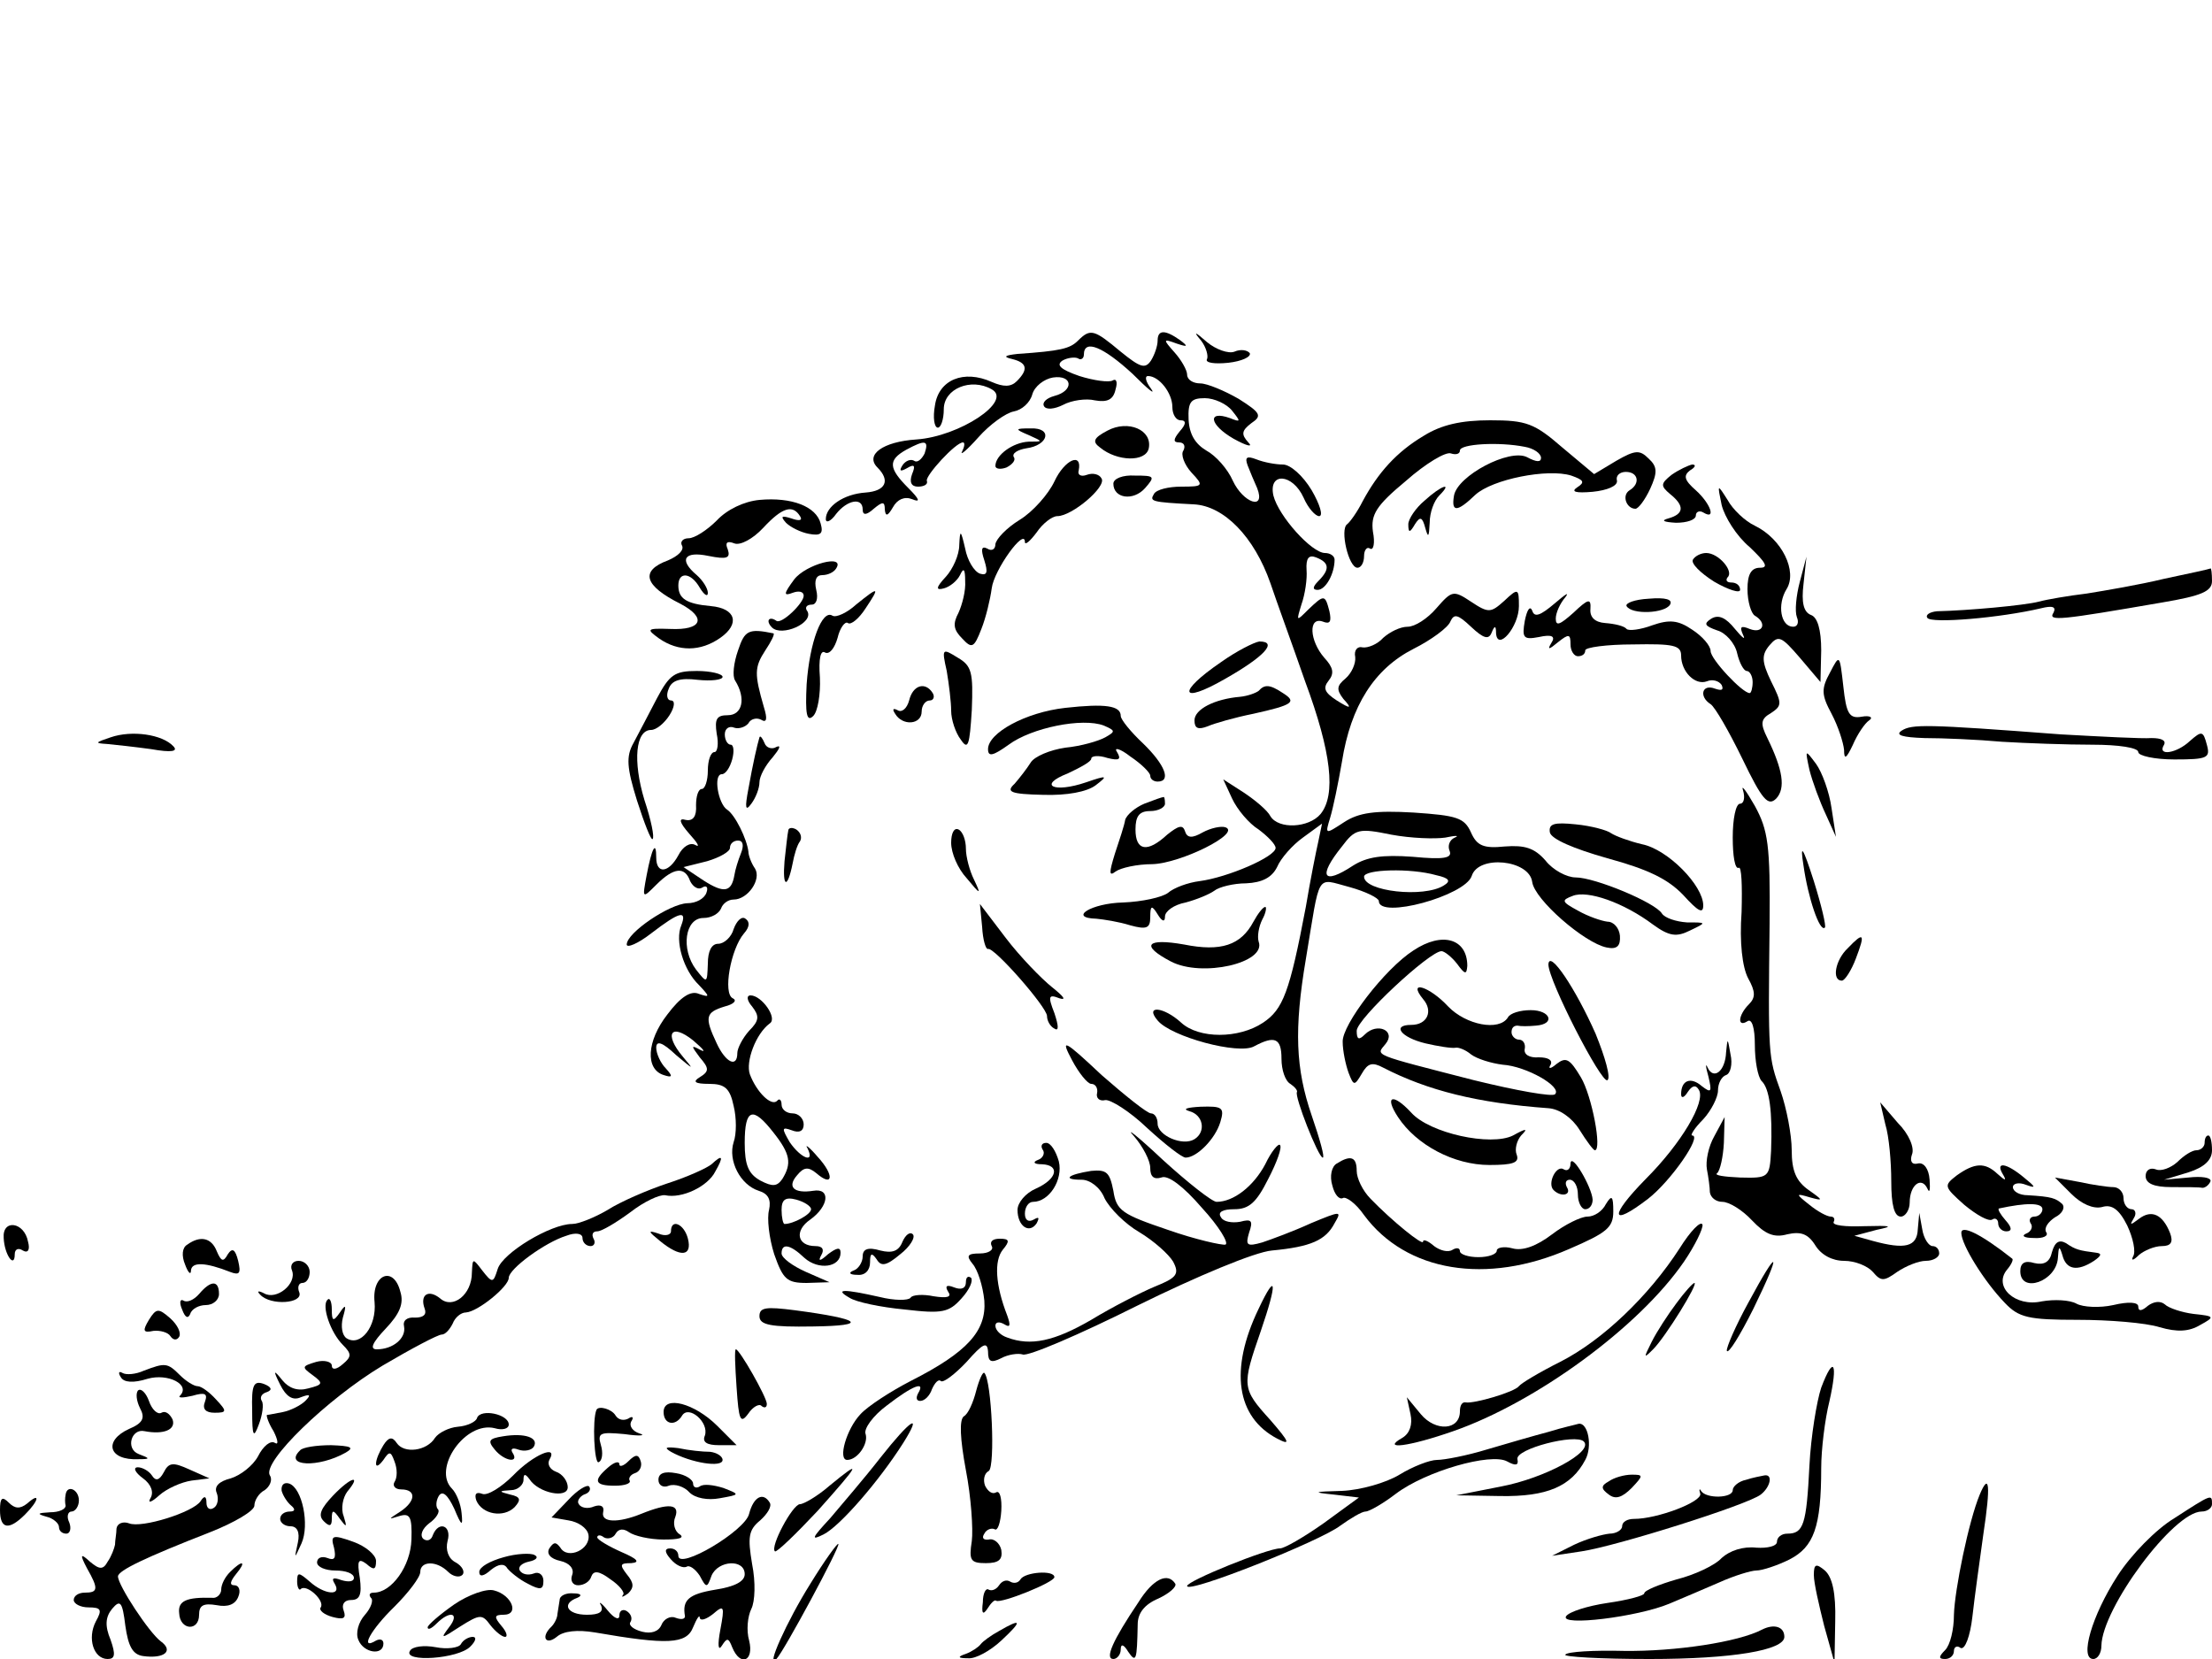 <?xml version="1.0" standalone="no"?>
<!DOCTYPE svg PUBLIC "-//W3C//DTD SVG 20010904//EN"
 "http://www.w3.org/TR/2001/REC-SVG-20010904/DTD/svg10.dtd">
<svg version="1.0" xmlns="http://www.w3.org/2000/svg"
 width="300pt" height="225pt" viewBox="0 0 300 225"
 preserveAspectRatio="xMidYMid meet">
<g transform="translate(0,225) scale(0.1,-0.1)"
fill="#000000" stroke="none">
<path d="M1462 1788 c-11 -11 -24 -14 -82 -18 -18 -2 -20 -4 -7 -7 20 -5 22
-14 6 -30 -8 -8 -18 -8 -34 -1 -38 17 -72 3 -77 -32 -3 -16 -1 -30 4 -30 4 0
8 11 8 25 0 28 37 43 65 27 29 -16 -44 -64 -102 -68 -46 -3 -70 -21 -53 -38
18 -18 11 -32 -16 -34 -30 -2 -54 -19 -54 -36 0 -6 7 -3 14 7 15 19 36 23 36
6 0 -8 5 -8 15 1 12 10 15 10 15 -1 1 -10 4 -9 11 3 6 11 16 15 26 11 12 -5
10 0 -5 15 -27 27 -28 38 -3 52 26 14 31 13 25 -5 -4 -8 -10 -13 -14 -10 -5 3
-12 0 -16 -6 -5 -8 -3 -9 6 -4 10 6 12 4 7 -8 -4 -11 -1 -17 8 -17 8 0 14 3
12 8 -2 7 39 52 49 52 3 0 2 -6 -1 -12 -4 -7 6 1 22 19 15 17 37 33 48 35 11
2 22 12 25 23 3 11 16 21 28 23 27 4 29 -18 2 -25 -11 -3 -17 -9 -14 -14 3 -5
14 -4 26 2 11 6 31 9 43 6 17 -3 25 1 28 15 3 10 1 15 -4 12 -5 -3 -26 0 -45
6 -26 9 -32 15 -23 21 7 4 17 5 21 3 4 -3 8 0 8 5 0 22 27 10 66 -26 21 -21
32 -30 25 -20 -7 9 -9 17 -4 17 15 0 33 -23 33 -42 0 -10 5 -18 11 -18 8 0 8
-5 -1 -15 -9 -11 -9 -15 -1 -15 7 0 9 -5 6 -11 -4 -5 1 -19 11 -30 17 -18 16
-19 -14 -19 -17 0 -34 -4 -37 -10 -6 -10 -4 -11 54 -14 41 -2 82 -44 104 -107
8 -24 30 -84 47 -133 36 -97 42 -154 21 -180 -16 -19 -57 -21 -68 -3 -4 8 -21
22 -36 32 l-28 18 12 -26 c7 -15 23 -34 36 -42 12 -9 23 -20 23 -25 0 -12 -65
-40 -103 -45 -16 -2 -35 -9 -43 -16 -8 -6 -35 -12 -61 -13 -43 -1 -75 -21 -36
-22 10 -1 30 -4 46 -9 22 -6 27 -4 27 11 0 16 2 17 10 4 6 -10 10 -11 10 -3 0
7 12 16 28 19 15 4 32 11 39 16 6 5 26 10 43 10 22 1 35 8 42 22 5 12 21 30
35 40 l26 19 -5 -24 c-3 -13 -11 -53 -17 -89 -22 -116 -31 -139 -58 -157 -33
-22 -87 -22 -111 0 -24 22 -50 24 -32 3 18 -22 110 -47 131 -35 28 15 37 11
37 -17 0 -15 5 -30 12 -34 6 -4 10 -9 9 -11 -4 -5 29 -89 35 -89 3 0 -4 25
-15 57 -22 64 -24 117 -8 212 20 120 13 110 59 98 22 -6 40 -15 40 -19 0 -25
117 7 126 34 9 29 78 22 82 -8 3 -24 71 -83 101 -89 14 -3 19 2 18 16 -1 10
-8 19 -17 19 -8 1 -26 7 -40 15 -22 12 -23 14 -7 20 20 8 69 -9 109 -39 22
-16 32 -17 50 -8 23 11 23 11 -4 11 -15 1 -30 6 -34 12 -9 15 -91 49 -117 49
-12 0 -31 10 -41 23 -15 17 -28 21 -55 19 -29 -3 -38 1 -46 19 -9 20 -19 23
-78 27 -52 3 -74 0 -94 -13 -26 -17 -26 -17 -19 6 4 13 11 47 16 76 12 76 44
126 97 153 24 12 47 29 50 37 5 11 10 10 28 -7 17 -16 24 -18 28 -8 4 10 6 10
6 -1 2 -25 31 9 31 37 0 24 -1 25 -20 7 -18 -16 -21 -17 -45 -1 -24 16 -26 15
-47 -9 -12 -14 -29 -25 -39 -25 -10 0 -24 -7 -33 -15 -8 -9 -21 -14 -28 -13
-7 2 -12 -4 -10 -13 1 -9 -5 -22 -13 -29 -12 -10 -13 -15 -3 -28 12 -13 10
-14 -9 -2 -17 11 -19 17 -11 27 8 10 6 18 -6 31 -20 23 -22 56 -2 49 10 -4 12
0 9 14 -6 23 -7 23 -29 2 -16 -16 -16 -16 -9 7 5 14 8 35 7 47 -1 16 3 21 13
17 18 -7 19 -16 3 -32 -8 -8 -8 -12 -1 -12 11 0 23 22 23 41 0 5 -6 9 -13 9
-18 0 -63 50 -70 78 -7 32 26 30 41 -3 6 -14 16 -25 21 -25 6 0 1 16 -10 35
-12 20 -29 35 -39 35 -10 0 -26 3 -36 7 -13 5 -16 3 -12 -8 3 -8 9 -22 13 -31
12 -31 -19 -20 -33 10 -7 16 -23 34 -36 41 -15 9 -23 22 -24 42 -1 24 3 29 22
29 13 0 30 -8 37 -17 12 -15 12 -16 -3 -10 -31 11 -28 -9 5 -28 18 -10 27 -12
20 -5 -10 11 -9 16 4 26 15 10 13 14 -17 33 -19 11 -43 21 -52 21 -10 0 -18 5
-18 12 0 6 -8 20 -17 30 -16 18 -16 19 3 12 15 -5 16 -4 4 5 -20 14 -30 14
-30 -1 0 -7 -4 -19 -9 -27 -8 -12 -15 -9 -41 12 -36 30 -41 32 -58 15z m498
-674 c14 3 20 3 13 0 -7 -3 -10 -11 -7 -18 4 -10 -8 -12 -50 -8 -41 3 -62 0
-81 -12 -41 -27 -48 -15 -15 26 18 24 23 25 67 16 27 -5 59 -6 73 -4z m-12
-51 c18 -4 20 -8 10 -14 -27 -17 -108 -8 -108 12 0 10 63 12 98 2z"/>
<path d="M1629 1788 c7 -9 10 -21 8 -25 -3 -5 10 -7 29 -5 18 2 31 8 29 13 -3
4 -12 6 -21 2 -8 -3 -25 3 -37 13 -17 15 -19 15 -8 2z"/>
<path d="M1502 1666 c-19 -10 -21 -15 -10 -23 23 -19 62 -20 66 -1 5 25 -28
39 -56 24z"/>
<path d="M1931 1659 c-37 -22 -62 -50 -83 -89 -7 -14 -17 -28 -21 -31 -10 -7
2 -59 14 -59 5 0 9 7 9 16 0 8 4 13 8 10 5 -3 7 8 4 23 -3 23 4 35 45 69 26
23 54 40 61 37 6 -2 12 -1 12 4 0 9 53 12 88 5 12 -2 22 -9 22 -15 0 -6 -6 -6
-19 1 -24 12 -94 -25 -99 -52 -4 -23 4 -23 29 1 23 21 98 36 130 26 17 -6 19
-9 8 -16 -9 -6 -2 -8 21 -6 20 2 34 8 33 15 -2 7 4 12 12 12 17 0 20 -16 5
-25 -11 -7 -4 -25 8 -25 4 0 13 12 20 27 10 22 10 30 -2 41 -12 12 -18 12 -44
-3 l-30 -18 -43 36 c-38 33 -49 37 -98 37 -39 0 -66 -6 -90 -21z"/>
<path d="M1395 1660 c20 -9 20 -9 0 -9 -21 -1 -45 -18 -45 -33 0 -4 7 -5 15
-2 8 4 13 10 10 14 -3 5 5 10 17 12 30 4 36 28 6 27 -22 0 -22 -1 -3 -9z"/>
<path d="M1430 1597 c-8 -17 -29 -41 -47 -52 -18 -11 -32 -26 -33 -33 0 -7 -5
-10 -11 -6 -8 4 -9 -1 -4 -16 5 -16 4 -21 -6 -18 -8 3 -17 18 -20 34 -6 26 -7
26 -8 5 0 -14 -9 -33 -18 -43 -14 -15 -14 -19 -3 -16 8 2 18 10 22 18 5 11 7
8 7 -8 1 -13 -4 -32 -9 -43 -8 -15 -7 -23 5 -35 13 -14 16 -13 26 13 6 15 12
40 14 55 3 25 45 83 45 63 0 -5 7 1 16 13 8 12 21 22 28 22 20 0 67 40 60 51
-3 6 -12 8 -20 5 -8 -3 -13 0 -11 6 5 25 -19 15 -33 -15z"/>
<path d="M2267 1606 c-15 -12 -15 -15 -2 -26 20 -16 19 -27 -2 -33 -11 -3 -7
-5 10 -6 15 0 27 4 27 10 0 5 5 7 10 4 18 -11 10 12 -10 30 -16 14 -17 20 -8
27 7 4 9 8 3 8 -5 -1 -18 -7 -28 -14z"/>
<path d="M1510 1594 c0 -20 27 -24 43 -6 14 16 13 17 -14 17 -16 1 -29 -4 -29
-11z"/>
<path d="M1932 1571 c-12 -10 -22 -25 -22 -32 0 -12 2 -12 9 0 7 11 10 10 14
-5 4 -14 5 -13 6 7 0 14 6 30 13 37 19 19 3 14 -20 -7z"/>
<path d="M2335 1565 c4 -16 20 -42 38 -57 22 -21 26 -28 14 -28 -12 0 -17 -9
-17 -29 0 -17 5 -33 10 -36 17 -10 11 -25 -7 -18 -12 5 -14 3 -9 -8 4 -8 -1
-4 -11 8 -12 15 -22 20 -32 14 -11 -7 -9 -10 8 -16 11 -3 24 -17 27 -31 3 -13
9 -24 13 -24 4 0 8 -7 8 -15 0 -8 -2 -15 -4 -15 -10 0 -53 46 -53 57 0 7 -11
20 -25 29 -19 13 -31 14 -54 6 -16 -6 -32 -8 -35 -5 -3 4 -16 7 -29 8 -14 1
-21 8 -20 19 1 15 -3 14 -23 -5 -18 -16 -24 -19 -24 -8 0 8 6 21 13 29 6 8 0
4 -14 -8 -20 -17 -28 -20 -31 -10 -3 7 -7 1 -10 -14 -4 -23 -2 -26 19 -22 18
4 23 1 17 -8 -6 -10 -3 -9 9 1 15 12 17 11 17 -3 0 -9 5 -16 10 -16 6 0 10 3
10 8 0 4 29 8 65 8 54 1 65 -1 65 -15 0 -22 19 -41 35 -35 7 3 16 1 20 -5 3
-7 0 -8 -9 -5 -18 7 -22 -11 -6 -21 6 -4 25 -37 43 -74 27 -56 35 -65 46 -54
13 14 9 39 -12 82 -10 20 -9 26 5 34 15 10 15 13 0 43 -13 27 -13 36 -2 49 12
14 16 12 41 -17 l28 -33 1 43 c0 28 -5 45 -14 48 -10 4 -13 17 -10 42 l4 37
-9 -34 c-5 -19 -7 -40 -4 -48 3 -7 1 -13 -5 -13 -17 0 -22 30 -9 51 15 24 -6
68 -43 86 -13 6 -30 22 -37 35 -14 22 -14 22 -8 -7z"/>
<path d="M1030 1572 c-21 -2 -44 -13 -58 -28 -13 -13 -30 -24 -38 -24 -8 0
-12 -5 -9 -10 3 -6 -5 -14 -19 -20 -38 -14 -33 -34 17 -59 36 -19 29 -36 -14
-34 -32 1 -33 0 -15 -13 26 -18 56 -18 83 1 27 19 21 40 -13 43 -33 3 -44 10
-44 28 0 19 17 18 29 -3 6 -10 11 -13 11 -7 0 6 -7 17 -15 24 -25 21 -17 33
16 26 25 -5 30 -3 26 9 -4 9 -1 12 9 8 8 -3 25 6 39 21 26 28 40 32 50 16 4
-6 -1 -7 -12 -3 -13 4 -15 3 -7 -6 6 -6 20 -13 31 -15 16 -3 20 0 16 14 -6 23
-39 36 -83 32z"/>
<path d="M2296 1491 c-3 -5 10 -18 29 -30 19 -11 35 -16 35 -11 0 6 -5 10 -12
10 -6 0 -8 3 -5 7 9 8 -12 33 -29 33 -7 0 -15 -4 -18 -9z"/>
<path d="M1077 1464 c-14 -19 -15 -23 -2 -18 8 3 15 2 15 -4 0 -10 -30 -39
-37 -34 -10 7 -15 0 -6 -9 13 -13 57 6 48 22 -4 5 -1 9 6 9 6 0 9 8 6 20 -3
13 0 20 8 20 8 0 16 4 19 9 13 20 -41 6 -57 -15z"/>
<path d="M2935 1465 c-33 -8 -80 -16 -105 -20 -25 -3 -54 -8 -65 -11 -19 -5
-95 -12 -138 -13 -10 -1 -16 -5 -13 -9 5 -8 99 0 154 13 16 4 21 2 17 -6 -8
-12 9 -10 148 14 53 9 67 15 67 29 0 10 -1 18 -2 17 -2 -1 -30 -7 -63 -14z"/>
<path d="M1161 1430 c-12 -11 -27 -18 -32 -15 -14 9 -31 -36 -35 -93 -2 -40 0
-52 9 -43 6 6 10 29 9 52 -2 26 1 38 7 34 6 -3 13 6 17 20 3 13 10 23 14 20 4
-3 15 6 24 20 20 30 18 30 -13 5z"/>
<path d="M2206 1428 c7 -12 52 -10 59 2 4 7 -6 10 -29 8 -19 -1 -32 -6 -30
-10z"/>
<path d="M1001 1368 c-6 -17 -8 -35 -4 -41 15 -24 10 -47 -10 -47 -15 0 -18
-5 -15 -25 3 -14 1 -25 -3 -25 -5 0 -9 -11 -9 -25 0 -14 -4 -25 -8 -25 -5 0
-8 -10 -8 -22 1 -15 -4 -22 -14 -20 -10 3 -9 -3 5 -19 11 -12 15 -19 8 -15 -7
4 -17 -2 -23 -14 -13 -24 -30 -26 -30 -3 0 24 -6 13 -13 -24 -6 -32 -6 -32 13
-13 24 24 39 25 46 5 4 -8 11 -12 16 -9 6 4 9 1 6 -7 -3 -8 -14 -14 -26 -14
-24 -1 -82 -40 -82 -56 0 -5 15 1 33 15 39 30 49 32 41 11 -9 -21 3 -61 24
-81 15 -16 15 -17 0 -12 -11 5 -25 -4 -43 -28 -28 -36 -30 -74 -5 -82 12 -4
13 -2 3 9 -7 7 -13 20 -13 28 0 10 8 8 27 -10 24 -20 25 -21 9 -2 -26 31 -16
46 14 22 14 -12 18 -17 10 -13 -13 7 -13 6 -1 -10 13 -15 13 -19 0 -27 -10 -6
-7 -9 13 -9 21 0 28 -6 33 -30 4 -16 4 -38 0 -49 -8 -25 9 -58 34 -66 13 -4
17 -12 14 -26 -3 -11 0 -38 7 -60 12 -34 17 -39 44 -39 l31 1 -32 14 c-18 8
-33 19 -33 25 0 14 11 13 31 -6 19 -17 49 -13 49 7 0 8 -5 7 -17 -2 -11 -10
-14 -10 -9 -1 4 7 2 12 -8 12 -25 0 -29 21 -7 36 25 18 28 43 4 39 -26 -4 -36
5 -22 21 9 11 15 12 26 3 23 -20 25 -3 2 22 -11 13 -18 18 -14 12 11 -22 -9
-14 -24 8 -11 19 -11 21 3 16 10 -4 16 -1 16 8 0 8 -7 15 -15 15 -8 0 -15 5
-15 12 0 6 -3 9 -6 5 -8 -8 -28 12 -37 36 -6 17 8 55 27 69 11 7 -11 38 -26
38 -6 0 -5 -7 2 -15 10 -13 10 -19 -4 -33 -9 -10 -16 -24 -16 -30 0 -21 -16
-13 -28 13 -17 36 -15 42 11 50 12 3 17 8 11 11 -14 6 -3 67 15 88 8 9 8 16 2
20 -5 4 -12 -3 -16 -14 -3 -11 -13 -20 -21 -20 -9 0 -14 -10 -14 -27 -1 -27
-1 -27 -16 -8 -21 28 -15 70 10 70 11 0 21 6 24 13 2 6 9 12 17 12 19 0 38 27
29 42 -5 7 -9 18 -9 23 -2 17 -18 50 -29 57 -12 8 -19 48 -7 48 5 0 11 9 14
20 3 11 2 20 -2 20 -4 0 -8 6 -8 14 0 8 6 12 13 9 6 -2 15 1 19 6 3 6 11 8 17
5 8 -5 9 1 4 17 -13 45 -13 54 2 77 8 12 13 22 11 23 -34 7 -39 4 -48 -23z m4
-275 c-4 -10 -8 -23 -9 -30 -4 -23 -14 -25 -42 -7 l-27 18 32 8 c17 5 31 13
31 18 0 6 5 10 11 10 7 0 8 -7 4 -17z m44 -379 c23 -29 25 -42 12 -63 -7 -10
-13 -11 -30 -2 -16 9 -21 21 -21 51 0 47 11 50 39 14z m51 -104 c0 -7 -24 -20
-36 -20 -2 0 -4 9 -4 19 0 14 5 18 20 14 11 -3 20 -9 20 -13z"/>
<path d="M1656 1352 c-60 -41 -56 -58 5 -23 53 30 73 51 47 51 -7 -1 -31 -13
-52 -28z"/>
<path d="M1284 1340 c3 -18 6 -42 6 -54 0 -12 6 -30 13 -39 10 -15 12 -8 15
40 2 51 0 60 -19 71 -21 13 -22 13 -15 -18z"/>
<path d="M2482 1338 c-12 -22 -12 -30 2 -56 9 -17 16 -39 17 -49 0 -14 3 -12
12 7 6 14 16 29 22 33 6 4 1 7 -10 5 -17 -3 -21 4 -25 41 -5 44 -5 44 -18 19z"/>
<path d="M891 1303 c-11 -21 -25 -48 -32 -61 -10 -18 -9 -33 5 -78 10 -31 19
-54 21 -52 3 2 -2 26 -11 53 -16 53 -12 95 9 95 7 0 18 9 25 20 7 11 8 20 2
20 -5 0 -7 7 -3 16 4 11 15 15 39 12 19 -2 34 0 34 4 0 4 -16 8 -35 8 -30 0
-37 -5 -54 -37z"/>
<path d="M1233 1300 c-3 -11 -10 -17 -16 -13 -6 3 -7 1 -3 -5 10 -17 36 -15
36 3 0 8 5 15 11 15 5 0 7 5 4 10 -10 16 -27 11 -32 -10z"/>
<path d="M1707 1313 c-4 -3 -15 -7 -25 -8 -35 -3 -62 -17 -62 -32 0 -11 5 -13
18 -8 9 4 37 12 62 17 54 12 59 16 40 28 -18 12 -25 12 -33 3z"/>
<path d="M1445 1290 c-54 -6 -105 -34 -105 -56 0 -11 7 -9 28 6 31 23 100 37
129 26 16 -7 16 -8 2 -16 -9 -5 -33 -12 -54 -14 -21 -3 -42 -12 -47 -20 -5 -8
-15 -21 -22 -29 -12 -11 -6 -14 39 -15 32 -1 59 4 71 13 17 13 16 14 -13 4
-44 -15 -66 -4 -25 12 17 8 32 16 32 20 0 4 10 5 22 1 16 -4 19 -2 13 8 -5 7
4 5 18 -6 15 -10 27 -22 27 -26 0 -5 5 -8 10 -8 19 0 10 23 -20 52 -16 15 -30
32 -30 37 0 14 -21 17 -75 11z"/>
<path d="M2579 1259 c-9 -6 1 -9 31 -10 25 0 72 -2 105 -5 33 -2 88 -4 123 -4
35 0 62 -4 62 -10 0 -5 22 -10 49 -10 45 0 49 2 44 20 -5 19 -7 19 -23 5 -18
-17 -45 -21 -35 -5 3 6 -4 9 -17 9 -13 -1 -68 2 -123 5 -184 14 -202 14 -216
5z"/>
<path d="M150 1250 c-21 -7 -22 -8 -5 -9 11 -1 38 -4 60 -7 28 -5 37 -3 30 4
-15 16 -56 22 -85 12z"/>
<path d="M1030 1250 c-3 -10 -9 -36 -15 -70 -5 -26 -4 -31 4 -20 6 8 11 21 11
29 0 8 8 23 18 34 9 11 12 17 5 14 -6 -4 -14 -1 -16 5 -3 7 -6 11 -7 8z"/>
<path d="M2454 1206 c4 -16 14 -43 22 -60 l14 -31 -6 39 c-3 22 -13 49 -21 60
-15 20 -15 20 -9 -8z"/>
<path d="M2364 1178 c3 -10 1 -18 -4 -18 -6 0 -10 -21 -10 -46 0 -25 3 -43 8
-41 4 3 5 -24 4 -60 -3 -41 1 -75 9 -90 10 -18 10 -26 1 -35 -15 -15 -16 -32
-2 -23 6 4 10 -9 10 -32 0 -22 4 -43 9 -49 11 -10 15 -42 13 -95 -2 -36 -3
-37 -42 -36 -22 1 -36 3 -31 6 4 4 8 22 9 41 l1 35 -14 -26 c-8 -14 -12 -34
-10 -45 2 -10 4 -25 4 -31 1 -7 8 -13 17 -13 9 0 27 -11 40 -25 18 -19 30 -24
48 -19 18 4 28 1 38 -15 8 -13 23 -21 39 -21 15 0 32 -7 39 -15 11 -13 15 -13
33 0 12 8 29 15 39 15 10 0 18 5 18 10 0 6 -4 10 -9 10 -5 0 -12 10 -14 23
l-4 22 -2 -22 c-1 -24 -17 -28 -61 -16 l-25 7 30 8 c24 5 21 6 -17 5 -25 -1
-44 1 -41 6 2 4 0 7 -4 7 -5 0 -18 7 -29 16 -19 15 -19 16 1 10 18 -5 18 -4
-2 10 -17 12 -23 26 -23 54 0 21 -7 57 -15 80 -17 47 -17 48 -15 227 1 107 -2
127 -20 160 -12 21 -19 30 -16 21z"/>
<path d="M1552 1160 c-12 -5 -24 -15 -26 -22 -1 -7 -8 -28 -14 -46 -8 -26 -8
-31 1 -24 7 5 29 10 50 10 38 1 121 42 99 50 -6 2 -20 -1 -31 -7 -14 -8 -21
-8 -24 2 -3 9 -9 7 -24 -5 -27 -25 -43 -22 -43 7 0 18 5 25 20 25 11 0 20 5
20 10 0 6 -1 10 -2 9 -2 0 -13 -4 -26 -9z"/>
<path d="M2102 1121 c2 -9 32 -22 78 -35 55 -15 82 -28 103 -50 20 -22 27 -26
27 -14 0 27 -48 76 -83 83 -17 4 -36 11 -42 15 -5 4 -27 10 -48 12 -29 3 -37
1 -35 -11z"/>
<path d="M1069 1123 c-1 -4 -3 -23 -5 -41 -3 -36 4 -38 11 -3 2 11 6 25 10 30
3 5 1 12 -5 16 -5 3 -11 3 -11 -2z"/>
<path d="M1290 1107 c0 -14 9 -35 21 -48 19 -23 20 -23 10 -2 -6 12 -11 31
-11 42 0 11 -4 23 -10 26 -6 3 -10 -5 -10 -18z"/>
<path d="M2446 1076 c6 -43 22 -91 29 -84 2 2 -5 31 -15 63 -15 47 -19 52 -14
21z"/>
<path d="M1332 993 c1 -18 5 -31 8 -30 8 3 80 -79 80 -91 0 -6 4 -14 10 -17 6
-4 6 3 0 21 -9 23 -8 26 7 20 10 -3 5 3 -10 15 -15 12 -44 42 -63 67 l-35 46
3 -31z"/>
<path d="M1700 1000 c-17 -32 -44 -41 -94 -31 -51 9 -60 -1 -18 -23 42 -22
130 -2 119 27 -2 7 0 20 5 30 5 9 6 17 4 17 -3 0 -10 -9 -16 -20z"/>
<path d="M1917 961 c-39 -25 -97 -101 -96 -124 0 -12 4 -31 8 -42 7 -18 8 -18
18 -1 8 14 14 16 29 8 60 -31 128 -48 224 -55 15 -1 32 -13 42 -29 10 -16 19
-28 21 -28 10 0 -4 74 -19 99 -15 25 -20 28 -33 18 -8 -7 -12 -7 -8 -1 3 6 -3
10 -16 10 -13 -1 -21 4 -19 12 1 6 -2 12 -8 12 -5 0 -10 5 -10 10 0 6 3 9 8 9
4 -1 15 -1 25 0 27 2 20 21 -7 21 -14 0 -28 -4 -31 -10 -12 -19 -57 -10 -81
15 -25 27 -56 37 -34 10 14 -16 6 -35 -16 -35 -27 0 -14 -17 19 -25 17 -4 36
-7 41 -6 4 1 14 -3 21 -9 8 -6 27 -12 43 -14 32 -2 81 -30 71 -40 -3 -4 -53 5
-110 19 -140 36 -133 33 -120 49 15 18 -11 30 -28 13 -8 -8 -11 -7 -11 5 0 16
99 108 115 108 4 0 14 -8 21 -17 11 -15 13 -15 14 -3 0 37 -34 47 -73 21z"/>
<path d="M2506 964 c-17 -16 -22 -44 -8 -44 4 0 13 14 19 30 13 34 11 37 -11
14z"/>
<path d="M2100 942 c0 -22 72 -162 80 -157 5 3 -3 31 -16 63 -27 61 -63 115
-64 94z"/>
<path d="M1454 812 c9 -17 21 -32 26 -32 6 0 9 -6 8 -12 -2 -7 3 -12 11 -10 7
1 33 -15 57 -38 24 -22 47 -40 52 -40 15 0 40 25 47 48 6 20 3 22 -27 21 -18
-1 -25 -3 -15 -6 19 -5 23 -28 7 -38 -16 -10 -50 5 -50 21 0 8 -4 14 -9 14 -5
0 -35 24 -67 52 -52 49 -56 50 -40 20z"/>
<path d="M2341 823 c-1 -26 -17 -38 -25 -21 -3 7 -3 2 1 -12 5 -21 4 -23 -9
-13 -15 13 -28 8 -28 -11 0 -6 4 -5 9 3 6 9 11 10 15 3 10 -16 -24 -73 -72
-121 -50 -51 -48 -66 3 -27 31 24 74 86 60 86 -3 0 3 10 15 22 11 12 20 30 20
39 0 10 5 19 11 21 6 2 9 15 6 28 -4 23 -4 23 -6 3z"/>
<path d="M1896 735 c25 -38 76 -65 124 -65 32 0 41 3 37 14 -3 7 0 19 6 26 10
10 7 10 -11 0 -30 -15 -113 3 -138 31 -25 27 -37 23 -18 -6z"/>
<path d="M2557 725 c5 -16 8 -51 8 -77 0 -32 4 -48 13 -48 6 0 12 9 12 19 0
24 16 36 24 19 3 -7 4 -2 3 12 -1 15 -8 24 -16 22 -8 -2 -11 3 -8 12 4 9 -4
28 -19 43 l-24 28 7 -30z"/>
<path d="M1538 709 c12 -14 22 -33 22 -43 0 -12 5 -16 15 -13 9 4 30 -12 55
-41 23 -25 37 -48 32 -50 -5 -1 -41 7 -78 20 -62 21 -70 26 -74 53 -5 25 -9
29 -30 27 -32 -5 -40 -12 -13 -12 11 0 25 -10 31 -25 7 -14 28 -35 47 -46 20
-12 40 -30 46 -40 9 -17 5 -22 -25 -34 -19 -8 -58 -28 -86 -45 -50 -29 -82
-36 -114 -24 -9 3 -16 10 -16 16 0 5 5 6 12 2 8 -5 9 -2 4 12 -16 41 -18 74
-6 89 10 12 9 15 -4 15 -10 0 -14 -4 -11 -10 3 -5 -4 -10 -16 -10 -17 0 -19
-3 -10 -14 7 -8 14 -30 16 -50 3 -41 -23 -70 -100 -109 -27 -14 -58 -34 -68
-45 -19 -20 -31 -62 -18 -62 14 0 29 22 25 35 -3 7 10 25 29 39 35 27 53 34
42 16 -3 -6 -2 -10 3 -10 6 0 13 7 16 16 4 9 9 14 12 11 3 -3 19 9 35 26 22
25 28 28 29 14 0 -14 4 -16 18 -9 9 5 23 7 29 5 7 -3 77 27 155 66 81 40 160
73 183 75 53 5 73 14 85 37 10 17 9 17 -32 0 -24 -11 -54 -22 -66 -26 -21 -6
-23 -4 -18 13 6 17 3 19 -12 15 -11 -2 -23 0 -26 6 -5 7 2 11 18 11 20 0 30 9
46 41 12 23 19 43 16 46 -2 3 -12 -9 -20 -26 -16 -30 -43 -51 -66 -51 -6 0
-39 26 -73 57 -34 32 -52 46 -39 32z"/>
<path d="M2990 700 c0 -5 -5 -10 -11 -10 -6 0 -17 -7 -26 -16 -9 -8 -22 -13
-29 -10 -8 3 -14 -1 -14 -9 0 -10 11 -15 35 -15 19 0 38 0 42 -1 4 0 9 4 11 9
1 5 -12 7 -30 5 l-33 -3 33 10 c22 7 32 17 32 30 0 11 -2 20 -5 20 -3 0 -5 -4
-5 -10z"/>
<path d="M1414 691 c4 -5 0 -12 -6 -14 -8 -3 -6 -6 5 -6 25 -1 21 -20 -8 -33
-14 -6 -25 -19 -25 -29 0 -22 16 -33 26 -18 4 8 3 9 -4 5 -7 -4 -12 -1 -12 8
0 9 5 16 11 16 22 0 41 30 35 55 -4 14 -11 25 -17 25 -6 0 -8 -4 -5 -9z"/>
<path d="M965 671 c-6 -5 -32 -17 -60 -26 -27 -9 -64 -25 -81 -36 -17 -10 -39
-19 -48 -19 -29 0 -94 -39 -101 -61 -6 -19 -7 -20 -21 -2 -13 17 -13 17 -14
-3 0 -30 -26 -50 -43 -35 -16 13 -28 5 -21 -14 3 -8 -2 -12 -13 -12 -11 1 -17
-4 -15 -12 3 -16 -15 -31 -37 -31 -10 0 -6 9 12 28 19 20 25 34 20 50 -9 36
-39 24 -35 -14 3 -33 -19 -61 -38 -49 -6 4 -8 16 -5 28 5 17 4 19 -4 7 -9 -13
-11 -12 -11 4 0 11 -3 17 -6 13 -8 -8 4 -44 21 -61 12 -12 12 -16 0 -26 -9 -8
-15 -8 -15 -2 0 5 -10 8 -21 5 -20 -6 -20 -7 -5 -18 15 -11 14 -13 -6 -18 -14
-4 -26 0 -35 11 -12 15 -13 14 -3 -6 8 -16 17 -22 28 -17 13 5 14 3 6 -5 -6
-6 -20 -13 -30 -15 -11 -2 -20 -4 -22 -4 -1 -1 2 -11 9 -22 6 -12 7 -19 2 -16
-6 4 -16 -4 -23 -18 -7 -13 -24 -26 -37 -30 -16 -4 -23 -11 -19 -20 3 -8 1
-17 -4 -20 -6 -4 -10 0 -10 7 0 9 -3 10 -8 2 -10 -15 -80 -37 -97 -30 -8 3
-16 0 -17 -7 0 -7 -2 -16 -2 -22 -1 -5 -5 -16 -10 -23 -6 -11 -11 -11 -24 0
-13 12 -14 10 -4 -9 16 -28 15 -33 -3 -33 -8 0 -15 -4 -15 -10 0 -5 9 -10 20
-10 17 0 19 -3 10 -19 -12 -23 -3 -51 16 -51 10 0 11 6 4 26 -8 19 -7 31 2 42
11 13 14 10 18 -23 4 -28 10 -39 24 -41 29 -4 42 7 24 20 -16 12 -58 76 -58
88 0 8 38 26 125 60 33 13 60 29 60 36 0 7 6 17 14 21 7 5 11 14 7 20 -11 18
78 104 153 149 39 23 75 42 80 42 5 0 11 7 15 15 3 8 11 15 18 15 16 1 58 35
58 47 0 12 49 48 78 57 13 5 22 3 22 -3 0 -6 5 -11 11 -11 5 0 7 5 4 10 -3 6
-1 10 5 10 6 0 26 12 45 26 18 14 39 24 47 23 23 -5 58 12 68 32 12 21 10 24
-5 10z"/>
<path d="M1813 672 c-7 -4 -10 -17 -6 -30 3 -12 9 -19 14 -17 4 3 18 -7 29
-23 57 -77 166 -95 278 -46 51 22 60 29 60 51 0 21 -2 23 -10 10 -5 -10 -16
-17 -25 -17 -9 0 -31 -11 -48 -24 -21 -16 -40 -23 -54 -19 -11 3 -21 1 -21 -3
0 -5 -11 -9 -25 -9 -14 0 -25 4 -25 8 0 5 -5 5 -10 2 -6 -4 -17 -1 -25 5 -8 7
-15 10 -15 6 0 -6 -42 28 -71 58 -11 11 -19 28 -19 38 0 19 -8 22 -27 10z"/>
<path d="M2130 672 c0 -7 -4 -11 -9 -8 -10 7 -23 -19 -14 -28 10 -10 25 -7 18
4 -3 6 -1 10 4 10 6 0 11 -9 11 -20 0 -11 5 -20 10 -20 6 0 10 6 10 13 -1 17
-29 65 -30 49z"/>
<path d="M2654 656 c-18 -14 -18 -15 10 -40 17 -14 33 -23 38 -20 4 3 8 0 8
-5 0 -6 5 -11 11 -11 8 0 8 5 -1 15 -7 8 -11 15 -9 16 37 8 59 8 59 -1 0 -5
-5 -10 -11 -10 -5 0 -8 -4 -5 -9 4 -5 0 -12 -6 -14 -7 -3 -3 -6 10 -6 13 -1
21 3 17 8 -3 6 3 14 12 20 10 5 14 13 10 18 -9 8 -14 10 -47 12 -11 0 -20 5
-20 11 0 5 8 7 18 3 14 -5 13 -3 -3 10 -24 20 -39 22 -29 5 6 -10 4 -10 -7 0
-17 16 -31 15 -55 -2z"/>
<path d="M2809 631 c14 -14 30 -21 42 -18 13 4 23 -3 34 -25 8 -17 12 -36 8
-42 -3 -6 0 -6 8 2 7 6 21 12 31 12 12 0 16 5 11 18 -10 25 -25 32 -42 19 -12
-9 -13 -9 -7 1 4 6 2 12 -3 12 -6 0 -11 7 -11 15 0 8 -6 15 -14 15 -7 0 -28 3
-46 7 l-33 6 22 -22z"/>
<path d="M2278 557 c-42 -65 -105 -125 -162 -154 -28 -14 -53 -29 -56 -33 -6
-8 -61 -24 -72 -22 -5 1 -8 -4 -8 -12 0 -26 -33 -28 -53 -4 l-19 23 5 -23 c3
-14 -1 -26 -11 -32 -30 -17 9 -12 69 9 112 39 252 141 313 230 15 22 26 45 25
50 -2 6 -16 -8 -31 -32z"/>
<path d="M5 571 c1 -23 15 -42 15 -22 0 7 5 9 11 5 7 -4 10 1 7 12 -5 27 -35
31 -33 5z"/>
<path d="M910 580 c0 -5 -8 -7 -17 -3 -15 5 -14 3 2 -10 28 -23 44 -21 38 3
-5 20 -23 28 -23 10z"/>
<path d="M2660 578 c0 -16 31 -66 59 -95 19 -20 32 -23 99 -23 42 0 92 -4 111
-10 24 -7 40 -6 55 3 20 11 20 12 -9 15 -16 2 -34 8 -39 13 -6 5 -15 4 -23 -2
-8 -7 -13 -8 -13 -1 0 6 -13 7 -34 2 -18 -4 -41 -3 -50 2 -9 5 -30 6 -47 3
-36 -8 -66 20 -47 43 6 7 9 14 7 15 -43 34 -69 46 -69 35z"/>
<path d="M1224 566 c-5 -13 -14 -16 -30 -12 -17 5 -24 2 -24 -8 0 -8 -6 -17
-12 -19 -8 -3 -6 -6 5 -6 10 -1 17 6 17 17 0 12 2 14 9 4 6 -10 13 -9 32 7 13
10 21 23 17 27 -4 4 -10 -1 -14 -10z"/>
<path d="M254 562 c-7 -4 -8 -15 -3 -27 4 -11 8 -15 8 -8 1 12 20 11 53 -2 13
-5 15 -2 11 15 -4 16 -8 18 -14 9 -6 -11 -9 -10 -15 4 -7 18 -22 22 -40 9z"/>
<path d="M2783 552 c-3 -14 -11 -18 -24 -15 -13 4 -19 0 -19 -11 0 -31 49 -14
51 18 1 16 2 17 6 4 5 -20 20 -23 43 -8 10 7 11 10 3 11 -23 3 -28 4 -41 13
-9 5 -15 2 -19 -12z"/>
<path d="M396 527 c7 -18 -21 -41 -38 -31 -8 4 -10 3 -5 -2 14 -15 58 -12 53
3 -3 7 -1 13 4 13 6 0 10 7 10 15 0 8 -7 15 -15 15 -8 0 -12 -6 -9 -13z"/>
<path d="M2371 483 c-17 -31 -30 -61 -29 -65 2 -5 18 21 36 57 39 80 35 86 -7
8z"/>
<path d="M1310 511 c0 -8 -6 -11 -16 -7 -10 4 -13 2 -8 -6 5 -7 -1 -9 -20 -6
-14 3 -29 2 -31 -2 -3 -4 -22 -4 -42 1 -49 11 -62 11 -41 -1 9 -6 43 -13 75
-16 51 -6 60 -4 77 15 11 12 16 24 13 28 -4 3 -7 1 -7 -6z"/>
<path d="M270 495 c-7 -8 -16 -12 -21 -9 -5 3 -6 -3 -2 -12 4 -11 8 -13 11 -6
2 7 12 12 21 12 10 0 18 7 18 15 0 19 -11 19 -27 0z"/>
<path d="M1707 475 c-40 -83 -30 -147 25 -176 19 -10 17 -5 -9 25 -39 43 -39
46 -13 121 23 67 21 81 -3 30z"/>
<path d="M2274 483 c-12 -16 -27 -39 -34 -53 -11 -22 -11 -23 2 -10 17 17 62
90 56 90 -2 0 -13 -12 -24 -27z"/>
<path d="M202 460 c-9 -15 -8 -18 6 -15 9 1 20 -2 23 -7 4 -6 9 -6 12 -1 3 5
-2 16 -12 25 -16 14 -19 14 -29 -2z"/>
<path d="M1030 465 c0 -12 15 -15 73 -14 76 1 66 10 -25 22 -39 5 -48 4 -48
-8z"/>
<path d="M999 368 c3 -44 5 -50 16 -35 6 9 15 14 18 10 4 -3 7 -2 7 3 0 9 -37
74 -42 74 -2 0 -1 -23 1 -52z"/>
<path d="M195 391 c-11 -5 -24 -6 -29 -3 -5 3 -6 0 -2 -6 4 -7 17 -8 36 -2 28
8 59 -8 44 -23 -3 -3 4 -3 17 0 17 5 21 3 17 -8 -4 -10 1 -15 13 -15 17 0 17
2 2 18 -9 10 -20 18 -25 18 -5 0 -16 7 -24 15 -17 17 -20 17 -49 6z"/>
<path d="M2470 368 c-6 -18 -14 -66 -16 -106 -4 -80 -8 -92 -30 -92 -8 0 -14
-5 -14 -11 0 -6 -13 -9 -28 -8 -18 2 -36 -4 -47 -14 -9 -10 -37 -23 -61 -29
-24 -7 -44 -15 -44 -19 0 -3 -22 -9 -50 -13 -27 -4 -52 -12 -56 -18 -9 -14 97
-1 140 17 17 7 47 20 68 29 20 9 43 16 50 16 8 0 29 7 45 15 33 17 43 44 43
124 0 25 5 66 11 90 12 53 6 64 -11 19z"/>
<path d="M1324 364 c-4 -16 -11 -32 -17 -35 -6 -5 -5 -30 3 -73 7 -36 10 -80
8 -96 -4 -26 -2 -30 19 -30 18 0 23 5 21 18 -2 9 -10 16 -17 14 -7 -1 -10 2
-6 8 3 6 10 8 14 6 4 -3 8 9 9 25 1 17 -2 28 -7 25 -5 -3 -11 1 -15 9 -3 8 -1
17 5 20 9 6 4 123 -6 133 -2 2 -7 -9 -11 -24z"/>
<path d="M342 337 c0 -36 2 -38 9 -19 5 13 7 28 4 32 -3 5 0 10 7 12 8 3 6 7
-4 11 -14 5 -17 -1 -16 -36z"/>
<path d="M187 364 c-3 -4 -2 -14 3 -24 7 -13 4 -20 -15 -28 -35 -16 -28 -43
13 -41 16 0 16 1 0 7 -18 7 -10 35 8 31 26 -5 43 2 38 16 -4 8 -10 12 -15 9
-5 -3 -13 4 -17 16 -4 11 -11 18 -15 14z"/>
<path d="M900 335 c0 -17 16 -20 25 -5 9 15 37 -9 31 -27 -4 -9 3 -13 19 -13
l24 0 -26 26 c-31 31 -73 42 -73 19z"/>
<path d="M647 327 c-1 -5 -13 -11 -26 -12 -12 -1 -26 -8 -31 -15 -11 -18 -42
-22 -52 -7 -6 9 -11 8 -18 -3 -5 -8 -10 -19 -10 -25 0 -5 4 -3 10 5 8 12 10
12 15 -2 4 -10 4 -22 0 -28 -3 -5 1 -10 9 -10 21 0 20 -16 -1 -30 -17 -11 -17
-11 -1 -6 14 4 17 -1 16 -32 -1 -36 -27 -72 -51 -72 -6 0 -7 -3 -4 -7 4 -3 0
-14 -8 -23 -9 -10 -13 -25 -9 -34 7 -18 34 -22 34 -5 0 5 -4 7 -10 4 -23 -14
-7 15 25 46 19 19 35 40 35 47 0 15 22 16 38 0 6 -6 15 -8 19 -4 4 4 0 12 -9
17 -10 5 -14 17 -11 29 6 21 -12 28 -20 8 -2 -7 -8 -9 -13 -5 -5 5 -1 14 8 21
10 7 15 16 12 19 -3 3 -3 11 1 18 5 8 12 2 21 -17 10 -24 12 -25 10 -6 -1 12
-7 27 -13 33 -27 27 18 92 58 82 10 -3 19 -1 19 5 0 14 -38 22 -43 9z"/>
<path d="M809 338 c-6 -13 -3 -75 3 -71 5 2 6 13 3 23 -5 17 -1 18 32 15 21
-3 30 -2 20 1 -9 3 -14 10 -11 16 4 6 2 8 -4 4 -6 -3 -13 -2 -17 4 -5 9 -23
14 -26 8z"/>
<path d="M1194 273 c-21 -27 -52 -63 -68 -82 -25 -27 -27 -31 -9 -22 22 11 75
72 108 124 27 43 10 32 -31 -20z"/>
<path d="M2100 308 c-19 -5 -57 -16 -84 -24 -26 -8 -57 -14 -67 -14 -10 0 -33
-9 -51 -20 -18 -11 -53 -21 -78 -22 -39 -1 -41 -2 -11 -5 l34 -4 -48 -35 c-27
-19 -53 -34 -59 -34 -17 0 -126 -44 -126 -51 0 -11 181 61 208 82 14 10 29 19
34 19 5 0 24 11 41 24 41 31 129 56 151 44 11 -6 16 -6 14 3 -3 14 79 35 90
24 14 -14 -54 -50 -112 -61 l-61 -12 60 -1 c63 -1 96 13 115 49 10 18 4 51 -9
49 -3 -1 -22 -5 -41 -11z"/>
<path d="M682 302 c-19 -3 -21 -6 -11 -18 13 -16 34 -19 24 -4 -3 5 0 7 8 4 8
-3 18 -1 21 4 7 12 -12 19 -42 14z"/>
<path d="M407 283 c-23 -22 25 -24 62 -3 12 7 7 9 -20 10 -20 0 -39 -3 -42 -7z"/>
<path d="M910 281 c27 -15 70 -22 70 -11 0 5 -8 10 -17 11 -10 0 -29 2 -43 5
-17 2 -20 1 -10 -5z"/>
<path d="M696 249 c-16 -16 -35 -28 -42 -25 -8 3 -11 0 -8 -9 8 -19 37 -24 52
-9 9 10 8 14 -6 17 -16 4 -16 5 1 6 9 0 17 7 17 14 0 8 2 9 8 1 12 -19 52 -27
52 -11 0 8 -7 18 -16 21 -8 3 -12 10 -9 16 13 22 -22 7 -49 -21z"/>
<path d="M852 268 c-6 -6 -12 -8 -12 -4 0 5 -7 3 -15 -4 -21 -18 -19 -25 9
-25 13 0 22 3 20 7 -2 3 1 8 7 10 7 2 10 10 8 16 -3 10 -7 10 -17 0z"/>
<path d="M222 253 c-6 -11 -11 -12 -16 -4 -4 6 -13 11 -19 11 -7 0 -4 -7 7
-15 11 -8 15 -19 10 -27 -4 -7 1 -6 12 4 10 9 30 18 44 20 l24 3 -27 12 c-22
10 -28 10 -35 -4z"/>
<path d="M893 243 c0 -8 7 -11 14 -8 8 3 21 -1 28 -9 8 -8 25 -11 41 -8 28 5
28 5 5 14 -13 4 -27 6 -32 2 -5 -3 -9 -1 -9 4 0 5 -10 12 -23 14 -16 3 -24 0
-24 -9z"/>
<path d="M1125 235 c-16 -14 -35 -25 -40 -25 -10 0 -41 -58 -34 -64 2 -2 28
23 58 55 58 65 61 71 16 34z"/>
<path d="M452 222 c-17 -18 -21 -27 -13 -35 8 -8 11 -7 11 3 0 13 2 13 11 0 9
-12 10 -12 5 4 -4 10 -1 25 5 33 20 24 5 20 -19 -5z"/>
<path d="M2182 241 c-11 -6 -11 -10 0 -18 9 -7 18 -4 31 9 16 17 16 18 0 18
-10 0 -24 -4 -31 -9z"/>
<path d="M2368 243 c-10 -2 -18 -9 -18 -14 0 -11 -36 -12 -43 -1 -2 4 -3 2 -1
-4 2 -11 -58 -34 -90 -34 -9 0 -16 -4 -16 -10 0 -5 -8 -10 -17 -10 -10 -1 -31
-7 -48 -15 l-30 -15 40 6 c47 7 225 63 243 77 13 10 17 28 5 26 -5 -1 -16 -3
-25 -6z"/>
<path d="M382 228 c2 -7 8 -16 13 -20 6 -5 5 -8 -2 -8 -7 0 -13 -4 -13 -10 0
-5 6 -10 14 -10 9 0 13 -8 10 -22 -5 -23 -5 -23 5 -1 11 25 1 75 -17 81 -7 2
-11 -2 -10 -10z"/>
<path d="M771 216 l-23 -24 23 -4 c13 -2 25 -10 27 -19 4 -20 -28 -35 -38 -18
-6 8 -9 8 -15 -1 -4 -7 1 -14 15 -17 13 -3 19 -11 16 -19 -3 -8 1 -14 8 -14 8
0 16 5 18 12 3 8 10 8 26 -4 12 -8 20 -18 17 -21 -3 -4 0 -3 7 2 8 8 8 14 -2
26 -10 13 -9 15 6 15 13 1 8 6 -13 15 -18 8 -33 17 -33 20 0 3 4 4 9 0 5 -3
13 -1 16 5 4 7 11 7 18 2 7 -5 28 -10 47 -10 20 0 29 2 22 7 -7 4 -10 15 -6
24 6 17 -9 19 -46 4 -32 -13 -55 -12 -52 2 2 8 -3 11 -12 8 -9 -4 -18 -2 -21
3 -3 4 1 10 7 13 7 2 10 7 7 11 -3 3 -16 -5 -28 -18z"/>
<path d="M2685 223 c-15 -36 -34 -129 -35 -163 0 -20 -5 -41 -12 -48 -9 -9 -9
-12 0 -12 7 0 12 5 12 11 0 5 4 8 9 4 6 -3 13 16 16 42 3 27 10 77 15 113 10
66 8 84 -5 53z"/>
<path d="M89 223 c-1 -5 -1 -11 0 -15 0 -5 -9 -9 -21 -9 -17 -1 -19 -2 -5 -6
9 -2 17 -9 17 -14 0 -5 4 -9 10 -9 5 0 7 7 4 15 -4 8 -2 15 3 15 5 0 10 7 10
15 0 15 -16 22 -18 8z"/>
<path d="M0 202 c0 -26 12 -28 34 -6 19 19 21 31 3 15 -10 -8 -17 -7 -25 1 -9
9 -12 7 -12 -10z"/>
<path d="M1016 197 c-5 -23 -96 -77 -96 -57 0 6 -5 10 -11 10 -8 0 -8 -5 1
-15 7 -8 16 -12 21 -10 4 3 12 -3 18 -12 9 -17 10 -17 16 0 9 21 45 23 45 2 0
-10 -14 -17 -40 -21 -36 -6 -45 -14 -41 -36 0 -4 -5 -5 -13 -2 -7 3 -16 -2
-19 -10 -4 -9 -14 -12 -26 -9 -12 3 -19 9 -16 13 3 5 1 11 -5 15 -5 3 -10 1
-10 -6 0 -7 -7 -4 -16 7 -8 10 -13 13 -9 7 4 -9 -2 -13 -19 -13 -27 0 -35 15
-13 23 7 3 5 6 -5 6 -10 1 -19 -3 -19 -9 -1 -5 -2 -14 -3 -19 0 -5 -4 -13 -8
-17 -15 -14 -8 -26 7 -14 9 8 28 10 52 6 98 -17 124 -16 133 7 5 12 9 18 9 13
1 -5 9 -2 18 5 15 13 16 11 10 -21 -4 -21 -3 -30 2 -22 7 11 9 11 14 -2 11
-27 30 -19 23 9 -4 14 -2 33 3 43 5 10 6 36 1 61 -6 36 -5 46 11 59 10 9 16
19 13 24 -9 15 -22 8 -28 -15z"/>
<path d="M2949 191 c-25 -15 -59 -50 -77 -78 -35 -54 -52 -113 -33 -113 6 0
11 8 11 18 1 51 98 182 136 182 8 0 14 5 14 10 0 14 0 14 -51 -19z"/>
<path d="M453 151 c3 -14 1 -18 -9 -14 -8 3 -14 0 -14 -6 0 -6 11 -11 25 -11
14 0 25 -4 25 -10 0 -5 -7 -6 -17 -3 -11 4 -14 3 -9 -5 10 -17 -14 -15 -34 3
-15 13 -17 13 -17 0 0 -8 3 -13 5 -10 8 7 33 -16 27 -25 -3 -4 5 -10 16 -13
15 -4 19 -2 15 9 -3 8 1 14 10 14 12 0 15 7 12 30 -4 24 -2 27 9 19 10 -9 13
-8 13 4 0 8 -14 20 -31 26 -28 10 -31 9 -26 -8z"/>
<path d="M1099 102 c-32 -51 -61 -116 -46 -102 10 10 87 153 84 156 -1 2 -19
-23 -38 -54z"/>
<path d="M683 138 c-18 -5 -33 -13 -33 -20 0 -7 6 -6 16 3 10 8 18 9 22 2 4
-5 16 -15 28 -21 17 -9 21 -8 21 4 0 8 -6 13 -13 10 -8 -3 -16 -1 -19 4 -3 5
3 10 12 12 10 2 14 6 8 9 -5 3 -25 2 -42 -3z"/>
<path d="M312 118 c-7 -7 -12 -17 -12 -24 0 -6 -6 -12 -12 -11 -35 1 -47 -4
-45 -21 1 -23 27 -25 27 -2 0 13 6 16 24 13 15 -3 25 1 29 11 4 9 1 16 -5 16
-7 0 -6 5 2 15 15 18 9 20 -8 3z"/>
<path d="M2460 114 c0 -11 7 -41 14 -69 l14 -50 1 56 c1 39 -4 60 -14 69 -12
10 -15 9 -15 -6z"/>
<path d="M1384 108 c-3 -5 -9 -6 -14 -3 -5 3 -11 1 -15 -5 -4 -6 -10 -8 -14
-6 -4 3 -8 -5 -8 -17 -2 -15 0 -18 6 -9 5 8 10 13 12 11 7 -4 79 25 79 32 0
10 -40 7 -46 -3z"/>
<path d="M1544 77 c-35 -52 -46 -77 -34 -77 5 0 10 6 10 13 0 8 4 7 10 -3 11
-16 12 -12 13 37 0 15 9 27 28 35 15 7 25 16 23 20 -10 16 -30 7 -50 -25z"/>
<path d="M616 74 c-20 -14 -36 -28 -36 -31 0 -4 5 -2 12 5 19 19 32 14 17 -5
-12 -16 -11 -16 15 1 27 17 30 17 41 2 7 -9 16 -16 20 -16 4 0 2 7 -5 15 -10
12 -10 15 3 15 22 0 11 27 -13 33 -10 3 -35 -6 -54 -19z"/>
<path d="M1355 38 c-11 -6 -22 -14 -25 -18 -3 -4 -12 -10 -20 -13 -12 -4 -11
-6 3 -6 10 -1 30 10 45 24 29 27 28 31 -3 13z"/>
<path d="M2390 40 c-32 -17 -118 -30 -188 -29 -40 1 -76 -1 -79 -5 -4 -3 48
-6 114 -6 113 0 183 12 183 30 0 14 -14 18 -30 10z"/>
<path d="M625 20 c-3 -5 -19 -7 -34 -4 -16 3 -32 1 -35 -5 -10 -16 66 -11 82
6 7 7 9 13 3 13 -5 0 -13 -4 -16 -10z"/>
</g>
</svg>
